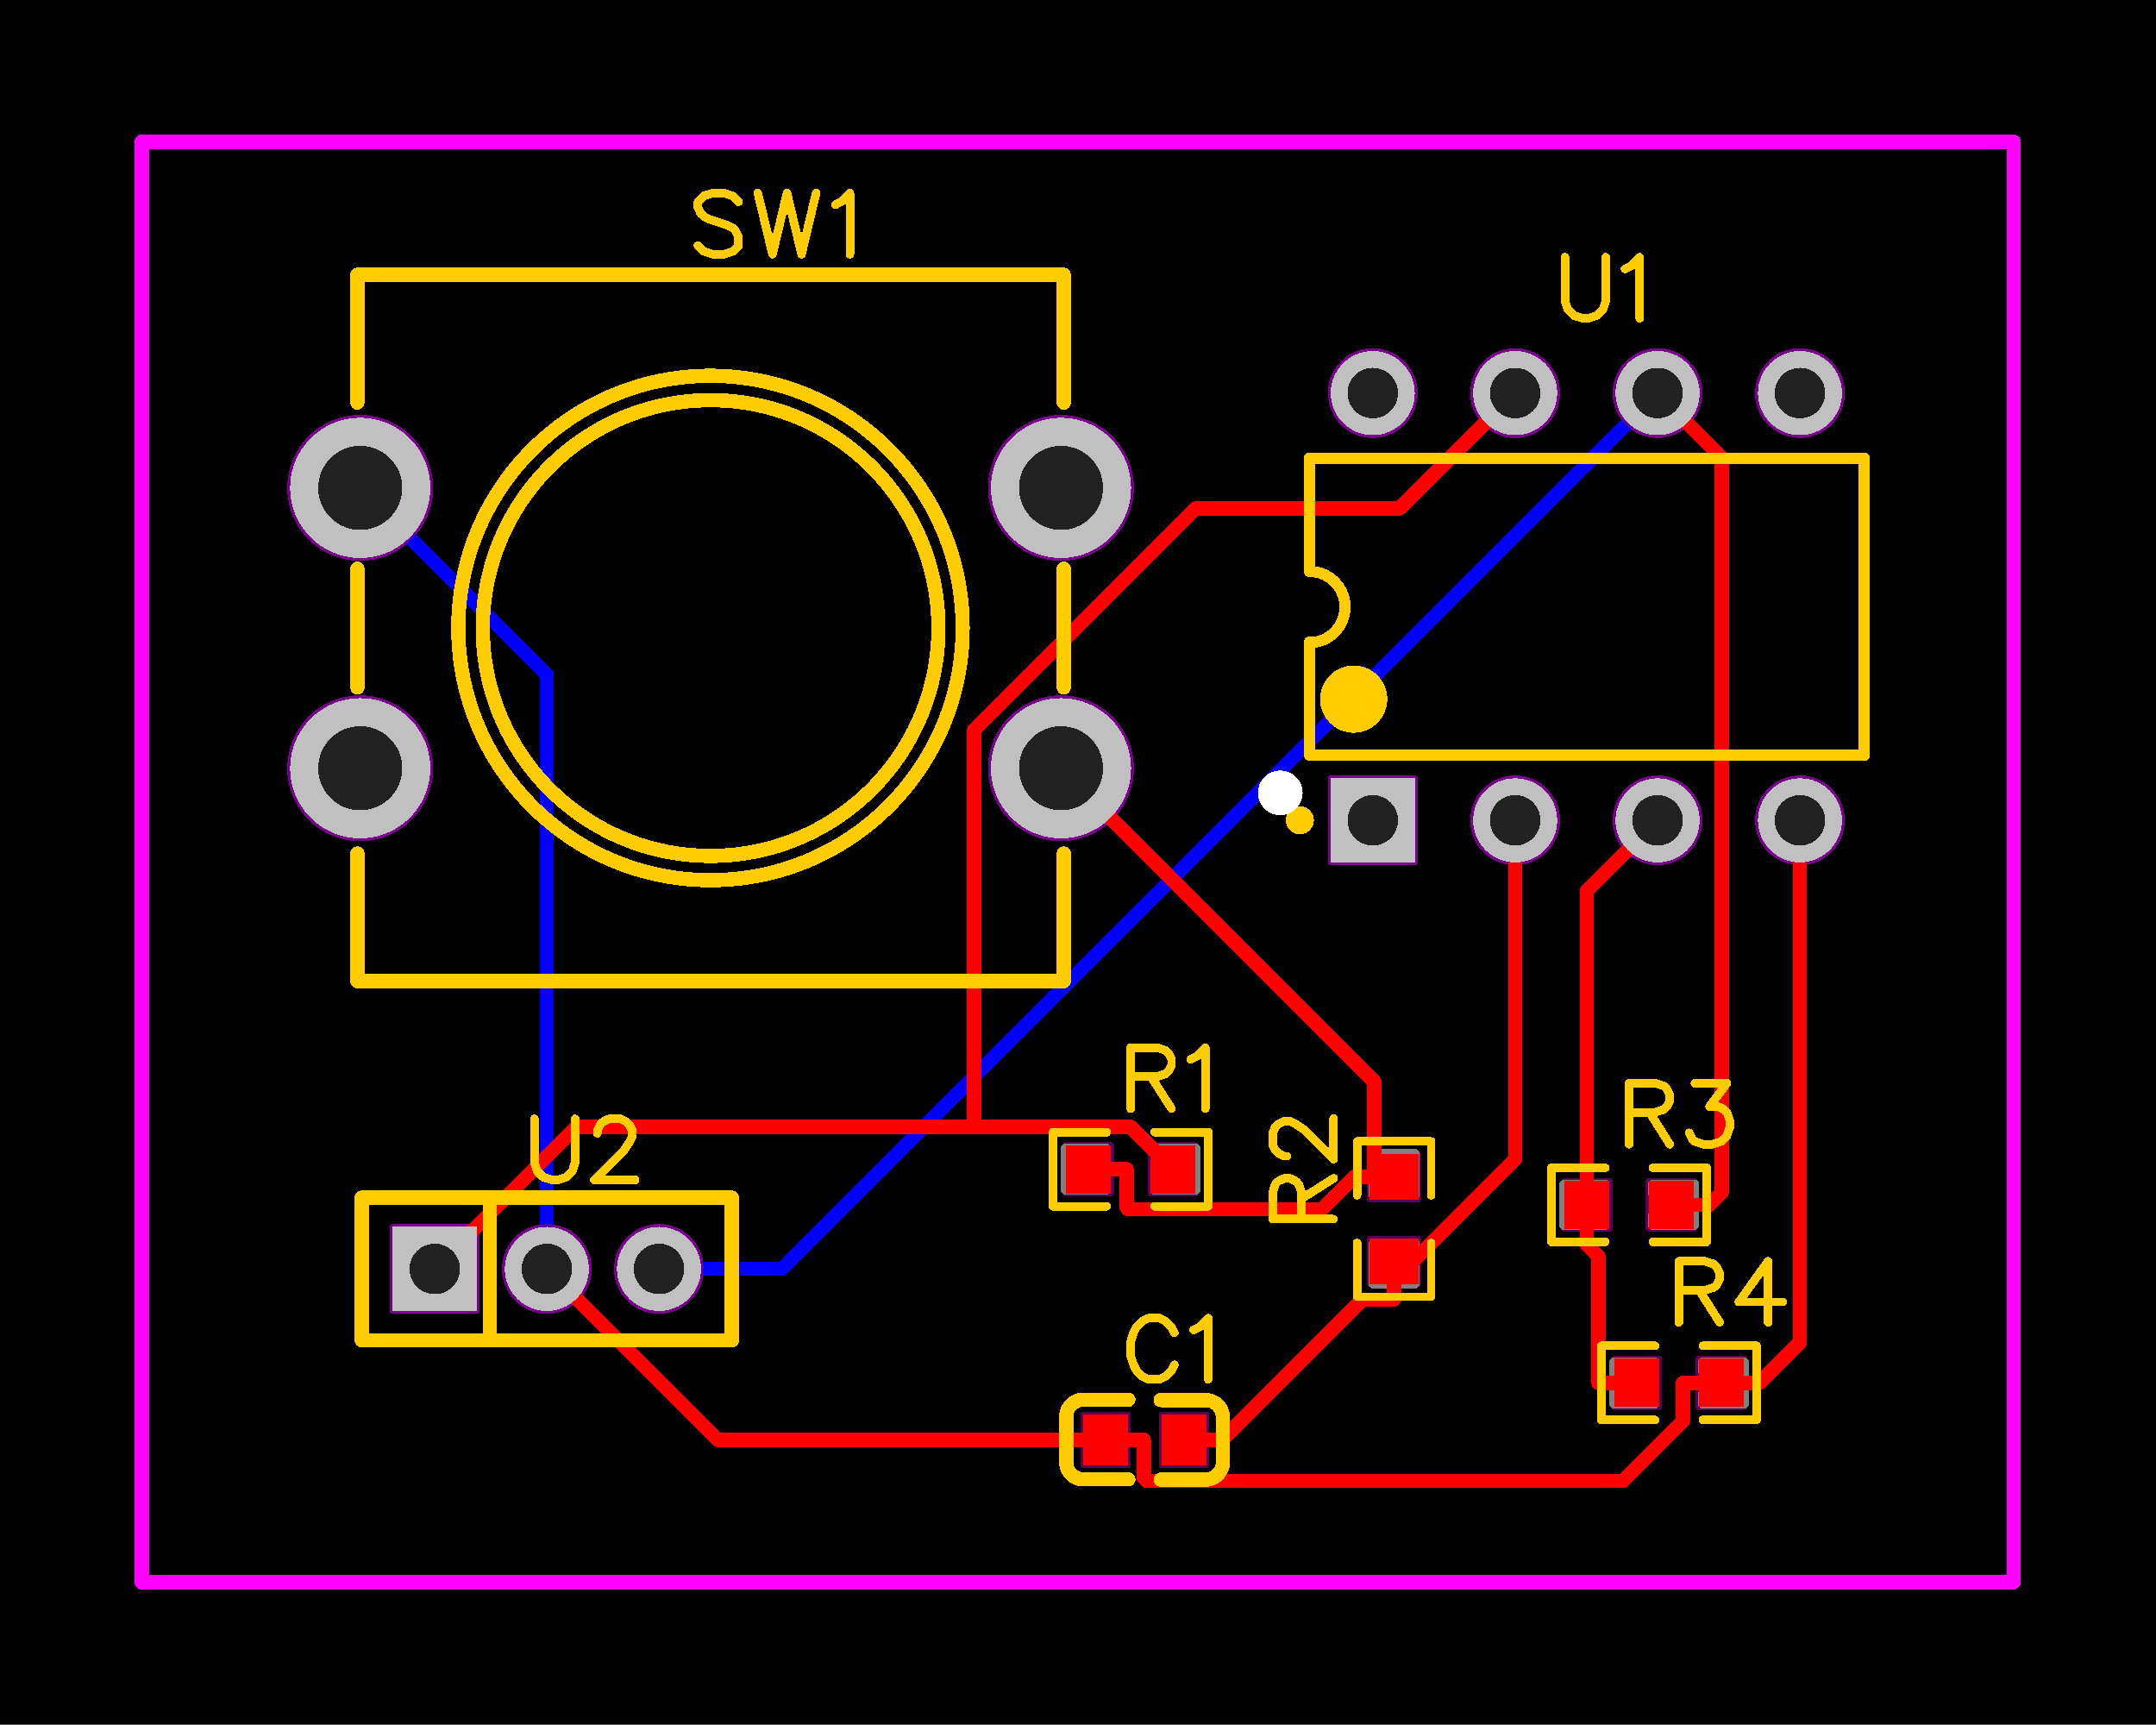 <svg xmlns="http://www.w3.org/2000/svg" xmlns:xlink="http://www.w3.org/1999/xlink" width="38.456mm" height="30.759mm" viewBox="4037.6 3036.4 151.4 121.1"><title></title><style type="text/css">
*[layerid="1"] {stroke:#FF0000;fill:#FF0000;}
*[layerid="2"] {stroke:#0000FF;fill:#0000FF;}
*[layerid="3"] {stroke:#FFCC00;fill:#FFCC00;}
*[layerid="4"] {stroke:#66CC33;fill:#66CC33;}
*[layerid="5"] {stroke:#808080;fill:#808080;}
*[layerid="6"] {stroke:#800000;fill:#800000;}
*[layerid="7"] {stroke:#800080;fill:#800080;stroke-opacity:0.7;fill-opacity:0.7;}
*[layerid="8"] {stroke:#AA00FF;fill:#AA00FF;stroke-opacity:0.7;fill-opacity:0.7;}
*[layerid="9"] {stroke:#6464FF;fill:#6464FF;}
*[layerid="10"] {stroke:#FF00FF;fill:#FF00FF;}
*[layerid="11"] {stroke:#C0C0C0;fill:#C0C0C0;}
*[layerid="12"] {stroke:#FFFFFF;fill:#FFFFFF;}
*[layerid="13"] {stroke:#33CC99;fill:#33CC99;}
*[layerid="14"] {stroke:#5555FF;fill:#5555FF;}
*[layerid="15"] {stroke:#F022F0;fill:#F022F0;}
*[layerid="19"] {stroke:#66CCFF;fill:#66CCFF;}
*[layerid="21"] {stroke:#999966;fill:#999966;}
*[layerid="22"] {stroke:#008000;fill:#008000;}
*[layerid="23"] {stroke:#00FF00;fill:#00FF00;}
*[layerid="24"] {stroke:#BC8E00;fill:#BC8E00;}
*[layerid="25"] {stroke:#70DBFA;fill:#70DBFA;}
*[layerid="26"] {stroke:#00CC66;fill:#00CC66;}
*[layerid="27"] {stroke:#9966FF;fill:#9966FF;}
*[layerid="28"] {stroke:#800080;fill:#800080;}
*[layerid="29"] {stroke:#008080;fill:#008080;}
*[layerid="30"] {stroke:#15935F;fill:#15935F;}
*[layerid="31"] {stroke:#000080;fill:#000080;}
*[layerid="32"] {stroke:#00B400;fill:#00B400;}
*[layerid="33"] {stroke:#2E4756;fill:#2E4756;}
*[layerid="34"] {stroke:#99842F;fill:#99842F;}
*[layerid="35"] {stroke:#FFFFAA;fill:#FFFFAA;}
*[layerid="36"] {stroke:#99842F;fill:#99842F;}
*[layerid="37"] {stroke:#2E4756;fill:#2E4756;}
*[layerid="38"] {stroke:#3535FF;fill:#3535FF;}
*[layerid="39"] {stroke:#8000BC;fill:#8000BC;}
*[layerid="40"] {stroke:#43AE5F;fill:#43AE5F;}
*[layerid="41"] {stroke:#C3ECCE;fill:#C3ECCE;}
*[layerid="42"] {stroke:#728978;fill:#728978;}
*[layerid="43"] {stroke:#39503F;fill:#39503F;}
*[layerid="44"] {stroke:#0C715D;fill:#0C715D;}
*[layerid="45"] {stroke:#5A8A80;fill:#5A8A80;}
*[layerid="46"] {stroke:#2B937E;fill:#2B937E;}
*[layerid="47"] {stroke:#23999D;fill:#23999D;}
*[layerid="48"] {stroke:#45B4E3;fill:#45B4E3;}
*[layerid="49"] {stroke:#215DA1;fill:#215DA1;}
*[layerid="50"] {stroke:#4564D7;fill:#4564D7;}
*[layerid="51"] {stroke:#6969E9;fill:#6969E9;}
*[layerid="52"] {stroke:#9069E9;fill:#9069E9;}
*[layerid="99"] {stroke:#00CCCC;fill:#00CCCC;stroke-opacity:0.6;fill-opacity:0.6;}
*[layerid="100"] {stroke:#CC9999;fill:#CC9999;}
*[layerid="101"] {stroke:#66FFCC;fill:#66FFCC;}
*[layerid="Hole"] {stroke:#222222;fill:#222222;}
*[layerid="DRCError"] {stroke:#FAD609;fill:#FAD609;}
*[fill="none"] {fill: none;}
*[stroke="none"] {stroke: none;}
path, polyline, polygon, line {stroke-linecap:round;}
g[c_partid="part_pad"][layerid="1"] ellipse:not([c_etype="pad_outer"]) {fill:#FF0000;}
g[c_partid="part_pad"][layerid="1"] polygon:not([c_etype="pad_outer"]) {fill:#FF0000;}
g[c_partid="part_pad"][layerid="1"] polyline:not([c_etype="pad_outer"]) {stroke:#FF0000;}
g[c_partid="part_pad"][layerid="2"] ellipse:not([c_etype="pad_outer"]) {fill:#0000FF;}
g[c_partid="part_pad"][layerid="2"] polygon:not([c_etype="pad_outer"]) {fill:#0000FF;}
g[c_partid="part_pad"][layerid="2"] polyline:not([c_etype="pad_outer"]) {stroke:#0000FF;}
g[c_partid="part_pad"][layerid="11"] ellipse:not([c_etype="pad_outer"]) {fill:#C0C0C0;}
g[c_partid="part_pad"][layerid="11"] polygon:not([c_etype="pad_outer"]) {fill:#C0C0C0;}
g[c_partid="part_pad"][layerid="11"] polyline:not([c_etype="pad_outer"]) {stroke:#C0C0C0;}
g[c_partid="part_pad"][layerid="11"] circle {fill:#222222;}
g[c_partid="part_pad"][layerid="11"] > polyline:nth-of-type(2) {stroke:#222222;}
g[c_partid="part_pad"][layerid="11"][c_shape="ELLIPSE"]  polyline:nth-last-of-type(1) {stroke:#222222;}
g[c_partid="part_pad"][layerid="11"][c_shape="RECT"]  polyline:nth-last-of-type(1) {stroke:#222222;}
g[c_partid="part_pad"][layerid="11"][c_shape="POLYGON"]  polyline:nth-last-of-type(1) {stroke:#222222;}
g[c_partid="part_via"] > * + circle, #gCurParts g[c_partid="part_via"] > * + circle {fill:#222222;}
g[c_partid="part_pad"] > polygon[c_etype="pad_outer"], #gCurParts g[c_partid="part_pad"] > polygon[c_etype="pad_outer"] {stroke-linejoin: round;stroke-miterlimit: 100;}
g[c_partid="part_hole"] > circle {fill: #222222;}path, polyline, polygon {stroke-linejoin:round;}
rect, circle, ellipse, polyline, line, polygon, path {shape-rendering:crispEdges;}
</style>
<rect x="4037.6" y="3036.4" width="151.4" height="121.1" fill="#000000" stroke="none"/><g c_partid="part_pad" c_etype="pinpart" c_origin="4112.106,3090.343" layerid="11" number="4" net="R1_1" plated ="Y"  id="gge147" locked="0" c_rotation="180" c_width="9.842" c_height="9.842" title="R1_1" c_shape="ELLIPSE" pasteexpansion="0" solderexpansion="0.2"><ellipse cx="4112.106" cy="3090.343" rx="5.121" ry="5.121" layerid="8" stroke-width="0" c_etype="pad_outer"/></g><g c_partid="part_pad" c_etype="pinpart" c_origin="4062.894,3090.343" layerid="11" number="3" net="SW1_3" plated ="Y"  id="gge162" locked="0" c_rotation="180" c_width="9.842" c_height="9.842" title="SW1_3" c_shape="ELLIPSE" pasteexpansion="0" solderexpansion="0.2"><ellipse cx="4062.894" cy="3090.343" rx="5.121" ry="5.121" layerid="8" stroke-width="0" c_etype="pad_outer"/></g><g c_partid="part_pad" c_etype="pinpart" c_origin="4112.106,3070.657" layerid="11" number="2" net="SW1_2" plated ="Y"  id="gge177" locked="0" c_rotation="180" c_width="9.842" c_height="9.842" title="SW1_2" c_shape="ELLIPSE" pasteexpansion="0" solderexpansion="0.2"><ellipse cx="4112.106" cy="3070.657" rx="5.121" ry="5.121" layerid="8" stroke-width="0" c_etype="pad_outer"/></g><g c_partid="part_pad" c_etype="pinpart" c_origin="4062.894,3070.657" layerid="11" number="1" net="U1_4" plated ="Y"  id="gge192" locked="0" c_rotation="180" c_width="9.842" c_height="9.842" title="U1_4" c_shape="ELLIPSE" pasteexpansion="0" solderexpansion="0.2"><ellipse cx="4062.894" cy="3070.657" rx="5.121" ry="5.121" layerid="8" stroke-width="0" c_etype="pad_outer"/></g><g c_partid="part_pad" c_etype="pinpart" c_origin="4134,3094" layerid="11" number="1" net="U1_1" plated ="Y"  id="gge300" locked="0" c_rotation="0" c_width="5.905" c_height="5.905" title="U1_1" c_shape="RECT" pasteexpansion="0" solderexpansion="0.2"><polygon points="4131.047 3091.047 4136.953 3091.047 4136.953 3096.953 4131.047 3096.953" layerid="8" stroke-width="0.4" c_etype="pad_outer"/></g><g c_partid="part_pad" c_etype="pinpart" c_origin="4144,3094" layerid="11" number="2" net="U1_2" plated ="Y"  id="gge315" locked="0" c_rotation="90" c_width="5.905" c_height="5.905" title="U1_2" c_shape="ELLIPSE" pasteexpansion="0" solderexpansion="0.2"><ellipse cx="4144" cy="3094" rx="3.153" ry="3.153" layerid="8" stroke-width="0" c_etype="pad_outer"/></g><g c_partid="part_pad" c_etype="pinpart" c_origin="4154,3094" layerid="11" number="3" net="U1_3" plated ="Y"  id="gge330" locked="0" c_rotation="90" c_width="5.905" c_height="5.905" title="U1_3" c_shape="ELLIPSE" pasteexpansion="0" solderexpansion="0.2"><ellipse cx="4154" cy="3094" rx="3.153" ry="3.153" layerid="8" stroke-width="0" c_etype="pad_outer"/></g><g c_partid="part_pad" c_etype="pinpart" c_origin="4164,3094" layerid="11" number="4" net="U1_4" plated ="Y"  id="gge345" locked="0" c_rotation="90" c_width="5.905" c_height="5.905" title="U1_4" c_shape="ELLIPSE" pasteexpansion="0" solderexpansion="0.2"><ellipse cx="4164" cy="3094" rx="3.153" ry="3.153" layerid="8" stroke-width="0" c_etype="pad_outer"/></g><g c_partid="part_pad" c_etype="pinpart" c_origin="4134,3064" layerid="11" number="8" net="U1_8" plated ="Y"  id="gge360" locked="0" c_rotation="90" c_width="5.905" c_height="5.905" title="U1_8" c_shape="ELLIPSE" pasteexpansion="0" solderexpansion="0.2"><ellipse cx="4134" cy="3064" rx="3.153" ry="3.153" layerid="8" stroke-width="0" c_etype="pad_outer"/></g><g c_partid="part_pad" c_etype="pinpart" c_origin="4144,3064" layerid="11" number="7" net="U1_7" plated ="Y"  id="gge375" locked="0" c_rotation="90" c_width="5.905" c_height="5.905" title="U1_7" c_shape="ELLIPSE" pasteexpansion="0" solderexpansion="0.2"><ellipse cx="4144" cy="3064" rx="3.153" ry="3.153" layerid="8" stroke-width="0" c_etype="pad_outer"/></g><g c_partid="part_pad" c_etype="pinpart" c_origin="4154,3064" layerid="11" number="6" net="U1_6" plated ="Y"  id="gge390" locked="0" c_rotation="90" c_width="5.905" c_height="5.905" title="U1_6" c_shape="ELLIPSE" pasteexpansion="0" solderexpansion="0.2"><ellipse cx="4154" cy="3064" rx="3.153" ry="3.153" layerid="8" stroke-width="0" c_etype="pad_outer"/></g><g c_partid="part_pad" c_etype="pinpart" c_origin="4164,3064" layerid="11" number="5" net="U1_5" plated ="Y"  id="gge405" locked="0" c_rotation="90" c_width="5.905" c_height="5.905" title="U1_5" c_shape="ELLIPSE" pasteexpansion="0" solderexpansion="0.2"><ellipse cx="4164" cy="3064" rx="3.153" ry="3.153" layerid="8" stroke-width="0" c_etype="pad_outer"/></g><g c_partid="part_pad" c_etype="pinpart" c_origin="4083.874,3125.5" layerid="11" number="3" net="U1_6" plated ="Y"  id="gge465" locked="0" c_rotation="0" c_width="5.905" c_height="5.905" title="U1_6" c_shape="ELLIPSE" pasteexpansion="0" solderexpansion="0.2"><ellipse cx="4083.874" cy="3125.5" rx="3.153" ry="3.153" layerid="8" stroke-width="0" c_etype="pad_outer"/></g><g c_partid="part_pad" c_etype="pinpart" c_origin="4076,3125.5" layerid="11" number="2" net="U1_4" plated ="Y"  id="gge480" locked="0" c_rotation="0" c_width="5.905" c_height="5.905" title="U1_4" c_shape="ELLIPSE" pasteexpansion="0" solderexpansion="0.2"><ellipse cx="4076" cy="3125.5" rx="3.153" ry="3.153" layerid="8" stroke-width="0" c_etype="pad_outer"/></g><g c_partid="part_pad" c_etype="pinpart" c_origin="4068.126,3125.5" layerid="11" number="1" net="U1_7" plated ="Y"  id="gge495" locked="0" c_rotation="0" c_width="5.905" c_height="5.905" title="U1_7" c_shape="RECT" pasteexpansion="0" solderexpansion="0.2"><polygon points="4065.173 3122.547 4071.079 3122.547 4071.079 3128.453 4065.173 3128.453" layerid="8" stroke-width="0.4" c_etype="pad_outer"/></g><polyline points="4076 3125.5 4076 3083.763 4062.894 3070.657" stroke-width="1"  stroke-linecap="round" fill="none" layerid="2" net="U1_4" id="gge1173" locked="0" /><polyline points="4083.874 3125.5 4092.5 3125.5 4154 3064" stroke-width="1"  stroke-linecap="round" fill="none" layerid="2" net="U1_6" id="gge1125" locked="0" /><g c_partid="part_pad" c_etype="pinpart" c_origin="4112.106,3090.343" layerid="11" number="4" net="R1_1" plated ="Y"  id="gge147" locked="0" c_rotation="180" c_width="9.842" c_height="9.842" title="R1_1" c_shape="ELLIPSE" pasteexpansion="0" solderexpansion="0.2"><ellipse cx="4112.106" cy="3090.343" rx="5.121" ry="5.121" layerid="7" stroke-width="0" c_etype="pad_outer"/></g><g c_partid="part_pad" c_etype="pinpart" c_origin="4062.894,3090.343" layerid="11" number="3" net="SW1_3" plated ="Y"  id="gge162" locked="0" c_rotation="180" c_width="9.842" c_height="9.842" title="SW1_3" c_shape="ELLIPSE" pasteexpansion="0" solderexpansion="0.2"><ellipse cx="4062.894" cy="3090.343" rx="5.121" ry="5.121" layerid="7" stroke-width="0" c_etype="pad_outer"/></g><g c_partid="part_pad" c_etype="pinpart" c_origin="4112.106,3070.657" layerid="11" number="2" net="SW1_2" plated ="Y"  id="gge177" locked="0" c_rotation="180" c_width="9.842" c_height="9.842" title="SW1_2" c_shape="ELLIPSE" pasteexpansion="0" solderexpansion="0.2"><ellipse cx="4112.106" cy="3070.657" rx="5.121" ry="5.121" layerid="7" stroke-width="0" c_etype="pad_outer"/></g><g c_partid="part_pad" c_etype="pinpart" c_origin="4062.894,3070.657" layerid="11" number="1" net="U1_4" plated ="Y"  id="gge192" locked="0" c_rotation="180" c_width="9.842" c_height="9.842" title="U1_4" c_shape="ELLIPSE" pasteexpansion="0" solderexpansion="0.2"><ellipse cx="4062.894" cy="3070.657" rx="5.121" ry="5.121" layerid="7" stroke-width="0" c_etype="pad_outer"/></g><g c_partid="part_pad" c_etype="pinpart" c_origin="4134,3094" layerid="11" number="1" net="U1_1" plated ="Y"  id="gge300" locked="0" c_rotation="0" c_width="5.905" c_height="5.905" title="U1_1" c_shape="RECT" pasteexpansion="0" solderexpansion="0.2"><polygon points="4131.047 3091.047 4136.953 3091.047 4136.953 3096.953 4131.047 3096.953" layerid="7" stroke-width="0.4" c_etype="pad_outer"/></g><g c_partid="part_pad" c_etype="pinpart" c_origin="4144,3094" layerid="11" number="2" net="U1_2" plated ="Y"  id="gge315" locked="0" c_rotation="90" c_width="5.905" c_height="5.905" title="U1_2" c_shape="ELLIPSE" pasteexpansion="0" solderexpansion="0.2"><ellipse cx="4144" cy="3094" rx="3.153" ry="3.153" layerid="7" stroke-width="0" c_etype="pad_outer"/></g><g c_partid="part_pad" c_etype="pinpart" c_origin="4154,3094" layerid="11" number="3" net="U1_3" plated ="Y"  id="gge330" locked="0" c_rotation="90" c_width="5.905" c_height="5.905" title="U1_3" c_shape="ELLIPSE" pasteexpansion="0" solderexpansion="0.2"><ellipse cx="4154" cy="3094" rx="3.153" ry="3.153" layerid="7" stroke-width="0" c_etype="pad_outer"/></g><g c_partid="part_pad" c_etype="pinpart" c_origin="4164,3094" layerid="11" number="4" net="U1_4" plated ="Y"  id="gge345" locked="0" c_rotation="90" c_width="5.905" c_height="5.905" title="U1_4" c_shape="ELLIPSE" pasteexpansion="0" solderexpansion="0.2"><ellipse cx="4164" cy="3094" rx="3.153" ry="3.153" layerid="7" stroke-width="0" c_etype="pad_outer"/></g><g c_partid="part_pad" c_etype="pinpart" c_origin="4134,3064" layerid="11" number="8" net="U1_8" plated ="Y"  id="gge360" locked="0" c_rotation="90" c_width="5.905" c_height="5.905" title="U1_8" c_shape="ELLIPSE" pasteexpansion="0" solderexpansion="0.2"><ellipse cx="4134" cy="3064" rx="3.153" ry="3.153" layerid="7" stroke-width="0" c_etype="pad_outer"/></g><g c_partid="part_pad" c_etype="pinpart" c_origin="4144,3064" layerid="11" number="7" net="U1_7" plated ="Y"  id="gge375" locked="0" c_rotation="90" c_width="5.905" c_height="5.905" title="U1_7" c_shape="ELLIPSE" pasteexpansion="0" solderexpansion="0.2"><ellipse cx="4144" cy="3064" rx="3.153" ry="3.153" layerid="7" stroke-width="0" c_etype="pad_outer"/></g><g c_partid="part_pad" c_etype="pinpart" c_origin="4154,3064" layerid="11" number="6" net="U1_6" plated ="Y"  id="gge390" locked="0" c_rotation="90" c_width="5.905" c_height="5.905" title="U1_6" c_shape="ELLIPSE" pasteexpansion="0" solderexpansion="0.2"><ellipse cx="4154" cy="3064" rx="3.153" ry="3.153" layerid="7" stroke-width="0" c_etype="pad_outer"/></g><g c_partid="part_pad" c_etype="pinpart" c_origin="4164,3064" layerid="11" number="5" net="U1_5" plated ="Y"  id="gge405" locked="0" c_rotation="90" c_width="5.905" c_height="5.905" title="U1_5" c_shape="ELLIPSE" pasteexpansion="0" solderexpansion="0.2"><ellipse cx="4164" cy="3064" rx="3.153" ry="3.153" layerid="7" stroke-width="0" c_etype="pad_outer"/></g><g c_partid="part_pad" c_etype="pinpart" c_origin="4083.874,3125.5" layerid="11" number="3" net="U1_6" plated ="Y"  id="gge465" locked="0" c_rotation="0" c_width="5.905" c_height="5.905" title="U1_6" c_shape="ELLIPSE" pasteexpansion="0" solderexpansion="0.2"><ellipse cx="4083.874" cy="3125.5" rx="3.153" ry="3.153" layerid="7" stroke-width="0" c_etype="pad_outer"/></g><g c_partid="part_pad" c_etype="pinpart" c_origin="4076,3125.5" layerid="11" number="2" net="U1_4" plated ="Y"  id="gge480" locked="0" c_rotation="0" c_width="5.905" c_height="5.905" title="U1_4" c_shape="ELLIPSE" pasteexpansion="0" solderexpansion="0.2"><ellipse cx="4076" cy="3125.5" rx="3.153" ry="3.153" layerid="7" stroke-width="0" c_etype="pad_outer"/></g><g c_partid="part_pad" c_etype="pinpart" c_origin="4068.126,3125.5" layerid="11" number="1" net="U1_7" plated ="Y"  id="gge495" locked="0" c_rotation="0" c_width="5.905" c_height="5.905" title="U1_7" c_shape="RECT" pasteexpansion="0" solderexpansion="0.2"><polygon points="4065.173 3122.547 4071.079 3122.547 4071.079 3128.453 4065.173 3128.453" layerid="7" stroke-width="0.4" c_etype="pad_outer"/></g><g c_partid="part_pad" c_etype="pinpart" c_origin="4120.756,3137.5" layerid="1" number="2" net="U1_2" plated ="Y"  id="gge633" locked="0" c_rotation="0" c_width="3.15" c_height="3.543" title="U1_2" c_shape="RECT" pasteexpansion="0" solderexpansion="0.2"><polygon points="4119.181 3135.728 4122.331 3135.728 4122.331 3139.272 4119.181 3139.272" layerid="7" stroke-width="0.4" c_etype="pad_outer"/></g><g c_partid="part_pad" c_etype="pinpart" c_origin="4115.244,3137.5" layerid="1" number="1" net="U1_4" plated ="Y"  id="gge648" locked="0" c_rotation="0" c_width="3.15" c_height="3.543" title="U1_4" c_shape="RECT" pasteexpansion="0" solderexpansion="0.2"><polygon points="4113.669 3135.728 4116.819 3135.728 4116.819 3139.272 4113.669 3139.272" layerid="7" stroke-width="0.4" c_etype="pad_outer"/></g><g c_partid="part_pad" c_etype="pinpart" c_origin="4135.5,3119.034" layerid="1" number="2" net="R1_1" plated ="Y"  id="gge711" locked="0" c_rotation="90" c_width="3.175" c_height="3.402" title="R1_1" c_shape="RECT" pasteexpansion="-393.701" solderexpansion="0.2"><polygon points="4137.201 3120.622 4133.799 3120.622 4133.799 3117.447 4137.201 3117.447" layerid="7" stroke-width="0.4" c_etype="pad_outer"/></g><g c_partid="part_pad" c_etype="pinpart" c_origin="4135.5,3124.966" layerid="1" number="1" net="U1_2" plated ="Y"  id="gge723" locked="0" c_rotation="90" c_width="3.175" c_height="3.402" title="U1_2" c_shape="RECT" pasteexpansion="-393.701" solderexpansion="0.2"><polygon points="4137.201 3123.378 4133.799 3123.378 4133.799 3126.553 4137.201 3126.553" layerid="7" stroke-width="0.4" c_etype="pad_outer"/></g><g c_partid="part_pad" c_etype="pinpart" c_origin="4154.966,3121" layerid="1" number="2" net="U1_6" plated ="Y"  id="gge783" locked="0" c_rotation="0" c_width="3.175" c_height="3.402" title="U1_6" c_shape="RECT" pasteexpansion="-393.701" solderexpansion="0.2"><polygon points="4153.378 3122.701 4153.378 3119.299 4156.553 3119.299 4156.553 3122.701" layerid="7" stroke-width="0.4" c_etype="pad_outer"/></g><g c_partid="part_pad" c_etype="pinpart" c_origin="4149.034,3121" layerid="1" number="1" net="U1_3" plated ="Y"  id="gge795" locked="0" c_rotation="0" c_width="3.175" c_height="3.402" title="U1_3" c_shape="RECT" pasteexpansion="-393.701" solderexpansion="0.2"><polygon points="4150.622 3122.701 4150.622 3119.299 4147.447 3119.299 4147.447 3122.701" layerid="7" stroke-width="0.4" c_etype="pad_outer"/></g><g c_partid="part_pad" c_etype="pinpart" c_origin="4158.466,3133.5" layerid="1" number="2" net="U1_4" plated ="Y"  id="gge855" locked="0" c_rotation="0" c_width="3.175" c_height="3.402" title="U1_4" c_shape="RECT" pasteexpansion="-393.701" solderexpansion="0.2"><polygon points="4156.878 3135.201 4156.878 3131.799 4160.053 3131.799 4160.053 3135.201" layerid="7" stroke-width="0.4" c_etype="pad_outer"/></g><g c_partid="part_pad" c_etype="pinpart" c_origin="4152.534,3133.5" layerid="1" number="1" net="U1_3" plated ="Y"  id="gge867" locked="0" c_rotation="0" c_width="3.175" c_height="3.402" title="U1_3" c_shape="RECT" pasteexpansion="-393.701" solderexpansion="0.2"><polygon points="4154.122 3135.201 4154.122 3131.799 4150.947 3131.799 4150.947 3135.201" layerid="7" stroke-width="0.4" c_etype="pad_outer"/></g><g c_partid="part_pad" c_etype="pinpart" c_origin="4119.966,3118.5" layerid="1" number="2" net="U1_7" plated ="Y"  id="gge909" locked="0" c_rotation="0" c_width="3.175" c_height="3.402" title="U1_7" c_shape="RECT" pasteexpansion="-393.701" solderexpansion="0.2"><polygon points="4118.378 3120.201 4118.378 3116.799 4121.553 3116.799 4121.553 3120.201" layerid="7" stroke-width="0.4" c_etype="pad_outer"/></g><g c_partid="part_pad" c_etype="pinpart" c_origin="4114.034,3118.5" layerid="1" number="1" net="R1_1" plated ="Y"  id="gge921" locked="0" c_rotation="0" c_width="3.175" c_height="3.402" title="R1_1" c_shape="RECT" pasteexpansion="-393.701" solderexpansion="0.2"><polygon points="4115.622 3120.201 4115.622 3116.799 4112.447 3116.799 4112.447 3120.201" layerid="7" stroke-width="0.4" c_etype="pad_outer"/></g><g c_partid="part_pad" c_etype="pinpart" c_origin="4120.756,3137.5" layerid="1" number="2" net="U1_2" plated ="Y"  id="gge633" locked="0" c_rotation="0" c_width="3.15" c_height="3.543" title="U1_2" c_shape="RECT" pasteexpansion="0" solderexpansion="0.2"><polygon points="4119.181 3135.728 4122.331 3135.728 4122.331 3139.272 4119.181 3139.272" layerid="5" stroke-width="0" c_etype="pad_outer"/></g><g c_partid="part_pad" c_etype="pinpart" c_origin="4115.244,3137.5" layerid="1" number="1" net="U1_4" plated ="Y"  id="gge648" locked="0" c_rotation="0" c_width="3.15" c_height="3.543" title="U1_4" c_shape="RECT" pasteexpansion="0" solderexpansion="0.2"><polygon points="4113.669 3135.728 4116.819 3135.728 4116.819 3139.272 4113.669 3139.272" layerid="5" stroke-width="0" c_etype="pad_outer"/></g><g c_partid="part_pad" c_etype="pinpart" c_origin="4135.5,3119.034" layerid="1" number="2" net="R1_1" plated ="Y"  id="gge711" locked="0" c_rotation="90" c_width="3.175" c_height="3.402" title="R1_1" c_shape="RECT" pasteexpansion="-393.701" solderexpansion="0.2"></g><g c_partid="part_pad" c_etype="pinpart" c_origin="4135.5,3124.966" layerid="1" number="1" net="U1_2" plated ="Y"  id="gge723" locked="0" c_rotation="90" c_width="3.175" c_height="3.402" title="U1_2" c_shape="RECT" pasteexpansion="-393.701" solderexpansion="0.2"></g><g c_partid="part_pad" c_etype="pinpart" c_origin="4154.966,3121" layerid="1" number="2" net="U1_6" plated ="Y"  id="gge783" locked="0" c_rotation="0" c_width="3.175" c_height="3.402" title="U1_6" c_shape="RECT" pasteexpansion="-393.701" solderexpansion="0.2"></g><g c_partid="part_pad" c_etype="pinpart" c_origin="4149.034,3121" layerid="1" number="1" net="U1_3" plated ="Y"  id="gge795" locked="0" c_rotation="0" c_width="3.175" c_height="3.402" title="U1_3" c_shape="RECT" pasteexpansion="-393.701" solderexpansion="0.2"></g><g c_partid="part_pad" c_etype="pinpart" c_origin="4158.466,3133.5" layerid="1" number="2" net="U1_4" plated ="Y"  id="gge855" locked="0" c_rotation="0" c_width="3.175" c_height="3.402" title="U1_4" c_shape="RECT" pasteexpansion="-393.701" solderexpansion="0.2"></g><g c_partid="part_pad" c_etype="pinpart" c_origin="4152.534,3133.5" layerid="1" number="1" net="U1_3" plated ="Y"  id="gge867" locked="0" c_rotation="0" c_width="3.175" c_height="3.402" title="U1_3" c_shape="RECT" pasteexpansion="-393.701" solderexpansion="0.2"></g><g c_partid="part_pad" c_etype="pinpart" c_origin="4119.966,3118.5" layerid="1" number="2" net="U1_7" plated ="Y"  id="gge909" locked="0" c_rotation="0" c_width="3.175" c_height="3.402" title="U1_7" c_shape="RECT" pasteexpansion="-393.701" solderexpansion="0.2"></g><g c_partid="part_pad" c_etype="pinpart" c_origin="4114.034,3118.5" layerid="1" number="1" net="R1_1" plated ="Y"  id="gge921" locked="0" c_rotation="0" c_width="3.175" c_height="3.402" title="R1_1" c_shape="RECT" pasteexpansion="-393.701" solderexpansion="0.2"></g><path d="M 4133.728 3117.295 L 4133.728 3120.445 L 4133.925 3120.642 L 4134.823 3120.642 L 4134.823 3119.185 L 4136.122 3119.185 L 4136.122 3120.642 L 4137.075 3120.642 L 4137.272 3120.445 L 4137.272 3117.295 L 4137.075 3117.098 L 4133.925 3117.098 Z " stroke-width="0"   net="" type="solid" layerid="5" id="gge690" locked="0" c_teardrop="" c_targetpad="" c_targetwire="" /><path d="M 4133.925 3123.398 L 4134.823 3123.398 L 4134.823 3124.894 L 4136.122 3124.894 L 4136.122 3123.398 L 4137.075 3123.398 L 4137.272 3123.594 L 4137.272 3126.705 L 4137.075 3126.901 L 4133.925 3126.901 L 4133.728 3126.705 L 4133.728 3123.594 Z " stroke-width="0"   net="" type="solid" layerid="5" id="gge693" locked="0" c_teardrop="" c_targetpad="" c_targetwire="" /><path d="M 4156.705 3119.228 L 4153.555 3119.228 L 4153.358 3119.425 L 4153.358 3120.323 L 4154.815 3120.323 L 4154.815 3121.622 L 4153.358 3121.622 L 4153.358 3122.575 L 4153.555 3122.772 L 4156.705 3122.772 L 4156.902 3122.575 L 4156.902 3119.425 Z " stroke-width="0"   net="" type="solid" layerid="5" id="gge762" locked="0" c_teardrop="" c_targetpad="" c_targetwire="" /><path d="M 4150.602 3119.425 L 4150.602 3120.323 L 4149.106 3120.323 L 4149.106 3121.622 L 4150.602 3121.622 L 4150.602 3122.575 L 4150.406 3122.772 L 4147.295 3122.772 L 4147.099 3122.575 L 4147.099 3119.425 L 4147.295 3119.228 L 4150.406 3119.228 Z " stroke-width="0"   net="" type="solid" layerid="5" id="gge765" locked="0" c_teardrop="" c_targetpad="" c_targetwire="" /><path d="M 4160.205 3131.728 L 4157.055 3131.728 L 4156.858 3131.925 L 4156.858 3132.823 L 4158.315 3132.823 L 4158.315 3134.122 L 4156.858 3134.122 L 4156.858 3135.075 L 4157.055 3135.272 L 4160.205 3135.272 L 4160.402 3135.075 L 4160.402 3131.925 Z " stroke-width="0"   net="" type="solid" layerid="5" id="gge834" locked="0" c_teardrop="" c_targetpad="" c_targetwire="" /><path d="M 4154.102 3131.925 L 4154.102 3132.823 L 4152.606 3132.823 L 4152.606 3134.122 L 4154.102 3134.122 L 4154.102 3135.075 L 4153.906 3135.272 L 4150.795 3135.272 L 4150.599 3135.075 L 4150.599 3131.925 L 4150.795 3131.728 L 4153.906 3131.728 Z " stroke-width="0"   net="" type="solid" layerid="5" id="gge837" locked="0" c_teardrop="" c_targetpad="" c_targetwire="" /><path d="M 4121.705 3116.728 L 4118.555 3116.728 L 4118.358 3116.925 L 4118.358 3117.823 L 4119.815 3117.823 L 4119.815 3119.122 L 4118.358 3119.122 L 4118.358 3120.075 L 4118.555 3120.272 L 4121.705 3120.272 L 4121.902 3120.075 L 4121.902 3116.925 Z " stroke-width="0"   net="" type="solid" layerid="5" id="gge888" locked="0" c_teardrop="" c_targetpad="" c_targetwire="" /><path d="M 4115.602 3116.925 L 4115.602 3117.823 L 4114.106 3117.823 L 4114.106 3119.122 L 4115.602 3119.122 L 4115.602 3120.075 L 4115.406 3120.272 L 4112.295 3120.272 L 4112.099 3120.075 L 4112.099 3116.925 L 4112.295 3116.728 L 4115.406 3116.728 Z " stroke-width="0"   net="" type="solid" layerid="5" id="gge891" locked="0" c_teardrop="" c_targetpad="" c_targetwire="" /><polyline points="4116.721 3118.5 4116.721 3121.187 4116.841 3121.307 4130.427 3121.307 4132.7 3119.034" stroke-width="1"  stroke-linecap="round" fill="none" layerid="1" net="R1_1" id="gge1206" locked="0" /><polyline points="4114.034 3118.5 4116.721 3118.5" stroke-width="1"  stroke-linecap="round" fill="none" layerid="1" net="R1_1" id="gge1203" locked="0" /><polyline points="4135.5 3119.034 4134.1 3119.034" stroke-width="1"  stroke-linecap="round" fill="none" layerid="1" net="R1_1" id="gge1200" locked="0" /><polyline points="4134.1 3119.034 4132.7 3119.034" stroke-width="1"  stroke-linecap="round" fill="none" layerid="1" net="R1_1" id="gge1197" locked="0" /><polyline points="4134.1 3119.034 4134.1 3112.336 4112.106 3090.342" stroke-width="1"  stroke-linecap="round" fill="none" layerid="1" net="R1_1" id="gge1194" locked="0" /><polyline points="4158.466 3133.5 4155.779 3133.5" stroke-width="1"  stroke-linecap="round" fill="none" layerid="1" net="U1_4" id="gge1191" locked="0" /><polyline points="4164 3094 4164 3130.652 4161.152 3133.5" stroke-width="1"  stroke-linecap="round" fill="none" layerid="1" net="U1_4" id="gge1188" locked="0" /><polyline points="4158.466 3133.5 4161.152 3133.5" stroke-width="1"  stroke-linecap="round" fill="none" layerid="1" net="U1_4" id="gge1185" locked="0" /><polyline points="4076 3125.5 4088 3137.5 4115.244 3137.5" stroke-width="1"  stroke-linecap="round" fill="none" layerid="1" net="U1_4" id="gge1182" locked="0" /><polyline points="4117.918 3137.5 4117.918 3140.174 4118.122 3140.378 4151.588 3140.378 4155.779 3136.187 4155.779 3133.5" stroke-width="1"  stroke-linecap="round" fill="none" layerid="1" net="U1_4" id="gge1179" locked="0" /><polyline points="4115.244 3137.5 4117.918 3137.5" stroke-width="1"  stroke-linecap="round" fill="none" layerid="1" net="U1_4" id="gge1176" locked="0" /><polyline points="4135.5 3127.652 4133.278 3127.652 4123.43 3137.5" stroke-width="1"  stroke-linecap="round" fill="none" layerid="1" net="U1_2" id="gge1170" locked="0" /><polyline points="4120.756 3137.5 4123.43 3137.5" stroke-width="1"  stroke-linecap="round" fill="none" layerid="1" net="U1_2" id="gge1167" locked="0" /><polyline points="4135.5 3124.966 4135.5 3126.309" stroke-width="1"  stroke-linecap="round" fill="none" layerid="1" net="U1_2" id="gge1164" locked="0" /><polyline points="4135.5 3126.309 4135.5 3127.652" stroke-width="1"  stroke-linecap="round" fill="none" layerid="1" net="U1_2" id="gge1161" locked="0" /><polyline points="4135.5 3126.309 4144 3117.809 4144 3094" stroke-width="1"  stroke-linecap="round" fill="none" layerid="1" net="U1_2" id="gge1158" locked="0" /><polyline points="4149.848 3133.5 4149.848 3124.614 4149.034 3123.8" stroke-width="1"  stroke-linecap="round" fill="none" layerid="1" net="U1_3" id="gge1155" locked="0" /><polyline points="4152.534 3133.5 4149.848 3133.5" stroke-width="1"  stroke-linecap="round" fill="none" layerid="1" net="U1_3" id="gge1152" locked="0" /><polyline points="4149.034 3122.4 4149.034 3123.8" stroke-width="1"  stroke-linecap="round" fill="none" layerid="1" net="U1_3" id="gge1149" locked="0" /><polyline points="4149.034 3122.4 4149.034 3121" stroke-width="1"  stroke-linecap="round" fill="none" layerid="1" net="U1_3" id="gge1146" locked="0" /><polyline points="4149.034 3121 4149.034 3098.966 4154 3094" stroke-width="1"  stroke-linecap="round" fill="none" layerid="1" net="U1_3" id="gge1143" locked="0" /><polyline points="4106.009 3115.526 4106.009 3087.672 4121.583 3072.098 4135.902 3072.098 4144 3064" stroke-width="1"  stroke-linecap="round" fill="none" layerid="1" net="U1_7" id="gge1140" locked="0" /><polyline points="4119.966 3118.5 4116.992 3115.526 4106.009 3115.526" stroke-width="1"  stroke-linecap="round" fill="none" layerid="1" net="U1_7" id="gge1137" locked="0" /><polyline points="4106.009 3115.526 4078.1 3115.526 4068.126 3125.5" stroke-width="1"  stroke-linecap="round" fill="none" layerid="1" net="U1_7" id="gge1134" locked="0" /><polyline points="4157.652 3121 4158.496 3120.156 4158.496 3068.496 4154 3064" stroke-width="1"  stroke-linecap="round" fill="none" layerid="1" net="U1_6" id="gge1131" locked="0" /><polyline points="4154.966 3121 4157.652 3121" stroke-width="1"  stroke-linecap="round" fill="none" layerid="1" net="U1_6" id="gge1128" locked="0" /><g c_partid="part_pad" c_etype="pinpart" c_origin="4120.756,3137.5" layerid="1" number="2" net="U1_2" plated ="Y"  id="gge633" locked="0" c_rotation="0" c_width="3.15" c_height="3.543" title="U1_2" c_shape="RECT" pasteexpansion="0" solderexpansion="0.2"><polygon  c_etype="pad_shell" points="4119.181 3135.728 4122.331 3135.728 4122.331 3139.272 4119.181 3139.272" layerid="1" stroke-width="0" /><circle c_etype="pad_hole" cx="4120.756" cy="3137.5" r="0" layerid="1" stroke-width="0"/></g><g c_partid="part_pad" c_etype="pinpart" c_origin="4115.244,3137.5" layerid="1" number="1" net="U1_4" plated ="Y"  id="gge648" locked="0" c_rotation="0" c_width="3.15" c_height="3.543" title="U1_4" c_shape="RECT" pasteexpansion="0" solderexpansion="0.2"><polygon  c_etype="pad_shell" points="4113.669 3135.728 4116.819 3135.728 4116.819 3139.272 4113.669 3139.272" layerid="1" stroke-width="0" /><circle c_etype="pad_hole" cx="4115.244" cy="3137.5" r="0" layerid="1" stroke-width="0"/></g><g c_partid="part_pad" c_etype="pinpart" c_origin="4135.5,3119.034" layerid="1" number="2" net="R1_1" plated ="Y"  id="gge711" locked="0" c_rotation="90" c_width="3.175" c_height="3.402" title="R1_1" c_shape="RECT" pasteexpansion="-393.701" solderexpansion="0.2"><polygon  c_etype="pad_shell" points="4137.201 3120.622 4133.799 3120.622 4133.799 3117.447 4137.201 3117.447" layerid="1" stroke-width="0" /><circle c_etype="pad_hole" cx="4135.5" cy="3119.035" r="0" layerid="1" stroke-width="0"/></g><g c_partid="part_pad" c_etype="pinpart" c_origin="4135.5,3124.966" layerid="1" number="1" net="U1_2" plated ="Y"  id="gge723" locked="0" c_rotation="90" c_width="3.175" c_height="3.402" title="U1_2" c_shape="RECT" pasteexpansion="-393.701" solderexpansion="0.2"><polygon  c_etype="pad_shell" points="4137.201 3123.378 4133.799 3123.378 4133.799 3126.553 4137.201 3126.553" layerid="1" stroke-width="0" /><circle c_etype="pad_hole" cx="4135.5" cy="3124.965" r="0" layerid="1" stroke-width="0"/></g><g c_partid="part_pad" c_etype="pinpart" c_origin="4154.966,3121" layerid="1" number="2" net="U1_6" plated ="Y"  id="gge783" locked="0" c_rotation="0" c_width="3.175" c_height="3.402" title="U1_6" c_shape="RECT" pasteexpansion="-393.701" solderexpansion="0.2"><polygon  c_etype="pad_shell" points="4153.378 3122.701 4153.378 3119.299 4156.553 3119.299 4156.553 3122.701" layerid="1" stroke-width="0" /><circle c_etype="pad_hole" cx="4154.966" cy="3121" r="0" layerid="1" stroke-width="0"/></g><g c_partid="part_pad" c_etype="pinpart" c_origin="4149.034,3121" layerid="1" number="1" net="U1_3" plated ="Y"  id="gge795" locked="0" c_rotation="0" c_width="3.175" c_height="3.402" title="U1_3" c_shape="RECT" pasteexpansion="-393.701" solderexpansion="0.2"><polygon  c_etype="pad_shell" points="4150.622 3122.701 4150.622 3119.299 4147.447 3119.299 4147.447 3122.701" layerid="1" stroke-width="0" /><circle c_etype="pad_hole" cx="4149.034" cy="3121" r="0" layerid="1" stroke-width="0"/></g><g c_partid="part_pad" c_etype="pinpart" c_origin="4158.466,3133.5" layerid="1" number="2" net="U1_4" plated ="Y"  id="gge855" locked="0" c_rotation="0" c_width="3.175" c_height="3.402" title="U1_4" c_shape="RECT" pasteexpansion="-393.701" solderexpansion="0.2"><polygon  c_etype="pad_shell" points="4156.878 3135.201 4156.878 3131.799 4160.053 3131.799 4160.053 3135.201" layerid="1" stroke-width="0" /><circle c_etype="pad_hole" cx="4158.466" cy="3133.5" r="0" layerid="1" stroke-width="0"/></g><g c_partid="part_pad" c_etype="pinpart" c_origin="4152.534,3133.5" layerid="1" number="1" net="U1_3" plated ="Y"  id="gge867" locked="0" c_rotation="0" c_width="3.175" c_height="3.402" title="U1_3" c_shape="RECT" pasteexpansion="-393.701" solderexpansion="0.2"><polygon  c_etype="pad_shell" points="4154.122 3135.201 4154.122 3131.799 4150.947 3131.799 4150.947 3135.201" layerid="1" stroke-width="0" /><circle c_etype="pad_hole" cx="4152.534" cy="3133.5" r="0" layerid="1" stroke-width="0"/></g><g c_partid="part_pad" c_etype="pinpart" c_origin="4119.966,3118.5" layerid="1" number="2" net="U1_7" plated ="Y"  id="gge909" locked="0" c_rotation="0" c_width="3.175" c_height="3.402" title="U1_7" c_shape="RECT" pasteexpansion="-393.701" solderexpansion="0.2"><polygon  c_etype="pad_shell" points="4118.378 3120.201 4118.378 3116.799 4121.553 3116.799 4121.553 3120.201" layerid="1" stroke-width="0" /><circle c_etype="pad_hole" cx="4119.966" cy="3118.5" r="0" layerid="1" stroke-width="0"/></g><g c_partid="part_pad" c_etype="pinpart" c_origin="4114.034,3118.5" layerid="1" number="1" net="R1_1" plated ="Y"  id="gge921" locked="0" c_rotation="0" c_width="3.175" c_height="3.402" title="R1_1" c_shape="RECT" pasteexpansion="-393.701" solderexpansion="0.2"><polygon  c_etype="pad_shell" points="4115.622 3120.201 4115.622 3116.799 4112.447 3116.799 4112.447 3120.201" layerid="1" stroke-width="0" /><circle c_etype="pad_hole" cx="4114.034" cy="3118.5" r="0" layerid="1" stroke-width="0"/></g><g c_partid="part_pad" c_etype="pinpart" c_origin="4112.106,3090.343" layerid="11" number="4" net="R1_1" plated ="Y"  id="gge147" locked="0" c_rotation="180" c_width="9.842" c_height="9.842" title="R1_1" c_shape="ELLIPSE" pasteexpansion="0" solderexpansion="0.2"><ellipse c_etype="pad_shell" cx="4112.106" cy="3090.343" rx="4.921" ry="4.921" layerid="11" stroke-width="0"/><circle c_etype="pad_hole" cx="4112.106" cy="3090.342" r="2.953" layerid="11" stroke-width="0"/></g><g c_partid="part_pad" c_etype="pinpart" c_origin="4062.894,3090.343" layerid="11" number="3" net="SW1_3" plated ="Y"  id="gge162" locked="0" c_rotation="180" c_width="9.842" c_height="9.842" title="SW1_3" c_shape="ELLIPSE" pasteexpansion="0" solderexpansion="0.2"><ellipse c_etype="pad_shell" cx="4062.894" cy="3090.343" rx="4.921" ry="4.921" layerid="11" stroke-width="0"/><circle c_etype="pad_hole" cx="4062.894" cy="3090.342" r="2.953" layerid="11" stroke-width="0"/></g><g c_partid="part_pad" c_etype="pinpart" c_origin="4112.106,3070.657" layerid="11" number="2" net="SW1_2" plated ="Y"  id="gge177" locked="0" c_rotation="180" c_width="9.842" c_height="9.842" title="SW1_2" c_shape="ELLIPSE" pasteexpansion="0" solderexpansion="0.2"><ellipse c_etype="pad_shell" cx="4112.106" cy="3070.657" rx="4.921" ry="4.921" layerid="11" stroke-width="0"/><circle c_etype="pad_hole" cx="4112.106" cy="3070.657" r="2.953" layerid="11" stroke-width="0"/></g><g c_partid="part_pad" c_etype="pinpart" c_origin="4062.894,3070.657" layerid="11" number="1" net="U1_4" plated ="Y"  id="gge192" locked="0" c_rotation="180" c_width="9.842" c_height="9.842" title="U1_4" c_shape="ELLIPSE" pasteexpansion="0" solderexpansion="0.2"><ellipse c_etype="pad_shell" cx="4062.894" cy="3070.657" rx="4.921" ry="4.921" layerid="11" stroke-width="0"/><circle c_etype="pad_hole" cx="4062.894" cy="3070.657" r="2.953" layerid="11" stroke-width="0"/></g><g c_partid="part_pad" c_etype="pinpart" c_origin="4134,3094" layerid="11" number="1" net="U1_1" plated ="Y"  id="gge300" locked="0" c_rotation="0" c_width="5.905" c_height="5.905" title="U1_1" c_shape="RECT" pasteexpansion="0" solderexpansion="0.2"><polygon  c_etype="pad_shell" points="4131.047 3091.047 4136.953 3091.047 4136.953 3096.953 4131.047 3096.953" layerid="11" stroke-width="0" /><circle c_etype="pad_hole" cx="4134" cy="3094" r="1.772" layerid="11" stroke-width="0"/></g><g c_partid="part_pad" c_etype="pinpart" c_origin="4144,3094" layerid="11" number="2" net="U1_2" plated ="Y"  id="gge315" locked="0" c_rotation="90" c_width="5.905" c_height="5.905" title="U1_2" c_shape="ELLIPSE" pasteexpansion="0" solderexpansion="0.2"><ellipse c_etype="pad_shell" cx="4144" cy="3094" rx="2.953" ry="2.953" layerid="11" stroke-width="0"/><circle c_etype="pad_hole" cx="4144" cy="3094" r="1.772" layerid="11" stroke-width="0"/></g><g c_partid="part_pad" c_etype="pinpart" c_origin="4154,3094" layerid="11" number="3" net="U1_3" plated ="Y"  id="gge330" locked="0" c_rotation="90" c_width="5.905" c_height="5.905" title="U1_3" c_shape="ELLIPSE" pasteexpansion="0" solderexpansion="0.2"><ellipse c_etype="pad_shell" cx="4154" cy="3094" rx="2.953" ry="2.953" layerid="11" stroke-width="0"/><circle c_etype="pad_hole" cx="4154" cy="3094" r="1.772" layerid="11" stroke-width="0"/></g><g c_partid="part_pad" c_etype="pinpart" c_origin="4164,3094" layerid="11" number="4" net="U1_4" plated ="Y"  id="gge345" locked="0" c_rotation="90" c_width="5.905" c_height="5.905" title="U1_4" c_shape="ELLIPSE" pasteexpansion="0" solderexpansion="0.2"><ellipse c_etype="pad_shell" cx="4164" cy="3094" rx="2.953" ry="2.953" layerid="11" stroke-width="0"/><circle c_etype="pad_hole" cx="4164" cy="3094" r="1.772" layerid="11" stroke-width="0"/></g><g c_partid="part_pad" c_etype="pinpart" c_origin="4134,3064" layerid="11" number="8" net="U1_8" plated ="Y"  id="gge360" locked="0" c_rotation="90" c_width="5.905" c_height="5.905" title="U1_8" c_shape="ELLIPSE" pasteexpansion="0" solderexpansion="0.2"><ellipse c_etype="pad_shell" cx="4134" cy="3064" rx="2.953" ry="2.953" layerid="11" stroke-width="0"/><circle c_etype="pad_hole" cx="4134" cy="3064" r="1.772" layerid="11" stroke-width="0"/></g><g c_partid="part_pad" c_etype="pinpart" c_origin="4144,3064" layerid="11" number="7" net="U1_7" plated ="Y"  id="gge375" locked="0" c_rotation="90" c_width="5.905" c_height="5.905" title="U1_7" c_shape="ELLIPSE" pasteexpansion="0" solderexpansion="0.2"><ellipse c_etype="pad_shell" cx="4144" cy="3064" rx="2.953" ry="2.953" layerid="11" stroke-width="0"/><circle c_etype="pad_hole" cx="4144" cy="3064" r="1.772" layerid="11" stroke-width="0"/></g><g c_partid="part_pad" c_etype="pinpart" c_origin="4154,3064" layerid="11" number="6" net="U1_6" plated ="Y"  id="gge390" locked="0" c_rotation="90" c_width="5.905" c_height="5.905" title="U1_6" c_shape="ELLIPSE" pasteexpansion="0" solderexpansion="0.2"><ellipse c_etype="pad_shell" cx="4154" cy="3064" rx="2.953" ry="2.953" layerid="11" stroke-width="0"/><circle c_etype="pad_hole" cx="4154" cy="3064" r="1.772" layerid="11" stroke-width="0"/></g><g c_partid="part_pad" c_etype="pinpart" c_origin="4164,3064" layerid="11" number="5" net="U1_5" plated ="Y"  id="gge405" locked="0" c_rotation="90" c_width="5.905" c_height="5.905" title="U1_5" c_shape="ELLIPSE" pasteexpansion="0" solderexpansion="0.2"><ellipse c_etype="pad_shell" cx="4164" cy="3064" rx="2.953" ry="2.953" layerid="11" stroke-width="0"/><circle c_etype="pad_hole" cx="4164" cy="3064" r="1.772" layerid="11" stroke-width="0"/></g><g c_partid="part_pad" c_etype="pinpart" c_origin="4083.874,3125.5" layerid="11" number="3" net="U1_6" plated ="Y"  id="gge465" locked="0" c_rotation="0" c_width="5.905" c_height="5.905" title="U1_6" c_shape="ELLIPSE" pasteexpansion="0" solderexpansion="0.2"><ellipse c_etype="pad_shell" cx="4083.874" cy="3125.5" rx="2.953" ry="2.953" layerid="11" stroke-width="0"/><circle c_etype="pad_hole" cx="4083.874" cy="3125.5" r="1.772" layerid="11" stroke-width="0"/></g><g c_partid="part_pad" c_etype="pinpart" c_origin="4076,3125.5" layerid="11" number="2" net="U1_4" plated ="Y"  id="gge480" locked="0" c_rotation="0" c_width="5.905" c_height="5.905" title="U1_4" c_shape="ELLIPSE" pasteexpansion="0" solderexpansion="0.2"><ellipse c_etype="pad_shell" cx="4076" cy="3125.5" rx="2.953" ry="2.953" layerid="11" stroke-width="0"/><circle c_etype="pad_hole" cx="4076" cy="3125.5" r="1.772" layerid="11" stroke-width="0"/></g><g c_partid="part_pad" c_etype="pinpart" c_origin="4068.126,3125.5" layerid="11" number="1" net="U1_7" plated ="Y"  id="gge495" locked="0" c_rotation="0" c_width="5.905" c_height="5.905" title="U1_7" c_shape="RECT" pasteexpansion="0" solderexpansion="0.2"><polygon  c_etype="pad_shell" points="4065.173 3122.547 4071.079 3122.547 4071.079 3128.453 4065.173 3128.453" layerid="11" stroke-width="0" /><circle c_etype="pad_hole" cx="4068.126" cy="3125.5" r="1.772" layerid="11" stroke-width="0"/></g><polyline points="4062.697 3055.697 4112.303 3055.696" stroke-width="1"  stroke-linecap="round" fill="none" layerid="3" net="" id="gge111" locked="0" /><polyline points="4062.697 3105.302 4112.303 3105.303" stroke-width="1"  stroke-linecap="round" fill="none" layerid="3" net="" id="gge114" locked="0" /><polyline points="4062.697 3055.697 4062.697 3064.672" stroke-width="1"  stroke-linecap="round" fill="none" layerid="3" net="" id="gge117" locked="0" /><polyline points="4062.697 3076.327 4062.697 3084.672" stroke-width="1"  stroke-linecap="round" fill="none" layerid="3" net="" id="gge120" locked="0" /><polyline points="4062.697 3096.327 4062.697 3105.302" stroke-width="1"  stroke-linecap="round" fill="none" layerid="3" net="" id="gge123" locked="0" /><polyline points="4112.303 3055.696 4112.303 3064.672" stroke-width="1"  stroke-linecap="round" fill="none" layerid="3" net="" id="gge126" locked="0" /><polyline points="4112.303 3076.327 4112.303 3084.672" stroke-width="1"  stroke-linecap="round" fill="none" layerid="3" net="" id="gge129" locked="0" /><polyline points="4112.303 3096.327 4112.303 3105.303" stroke-width="1"  stroke-linecap="round" fill="none" layerid="3" net="" id="gge132" locked="0" /><polyline points="4129.551 3076.48 4129.55 3076.5 4129.55 3068.57 4168.53 3068.57 4168.53 3089.43 4129.55 3089.43 4129.55 3081.5 4129.551 3081.52" stroke-width="0.787"  stroke-linecap="round" fill="none" layerid="3" net="" id="gge225" locked="0" /><polyline points="4072 3120.5 4072 3130.5" stroke-width="1"  stroke-linecap="round" fill="none" layerid="3" net="" id="gge444" locked="0" /><polyline points="4063 3120.5 4089 3120.5 4089 3130.5 4063 3130.5 4063 3120.5" stroke-width="1"  stroke-linecap="round" fill="none" layerid="3" net="" id="gge447" locked="0" /><polyline points="4123.472 3135.926 4123.472 3139.076" stroke-width="1"  stroke-linecap="round" fill="none" layerid="3" net="" id="gge594" locked="0" /><polyline points="4119.103 3134.706 4122.253 3134.706" stroke-width="1"  stroke-linecap="round" fill="none" layerid="3" net="" id="gge597" locked="0" /><polyline points="4119.103 3140.295 4122.253 3140.295" stroke-width="1"  stroke-linecap="round" fill="none" layerid="3" net="" id="gge600" locked="0" /><polyline points="4116.836 3134.683 4113.686 3134.683" stroke-width="1"  stroke-linecap="round" fill="none" layerid="3" net="" id="gge603" locked="0" /><polyline points="4112.467 3135.903 4112.467 3139.053" stroke-width="1"  stroke-linecap="round" fill="none" layerid="3" net="" id="gge606" locked="0" /><polyline points="4116.836 3140.272 4113.686 3140.272" stroke-width="1"  stroke-linecap="round" fill="none" layerid="3" net="" id="gge609" locked="0" /><polyline points="4138.101 3120.322 4138.101 3116.547 4132.899 3116.547 4132.899 3120.322" stroke-width="0.6"  stroke-linecap="round" fill="none" layerid="3" net="" id="gge696" locked="0" /><polyline points="4138.101 3123.678 4138.101 3127.453 4132.899 3127.453 4132.899 3123.678" stroke-width="0.6"  stroke-linecap="round" fill="none" layerid="3" net="" id="gge699" locked="0" /><polyline points="4153.678 3123.601 4157.453 3123.601 4157.453 3118.399 4153.678 3118.399" stroke-width="0.6"  stroke-linecap="round" fill="none" layerid="3" net="" id="gge768" locked="0" /><polyline points="4150.322 3123.601 4146.547 3123.601 4146.547 3118.399 4150.322 3118.399" stroke-width="0.6"  stroke-linecap="round" fill="none" layerid="3" net="" id="gge771" locked="0" /><polyline points="4157.178 3136.101 4160.953 3136.101 4160.953 3130.899 4157.178 3130.899" stroke-width="0.6"  stroke-linecap="round" fill="none" layerid="3" net="" id="gge840" locked="0" /><polyline points="4153.822 3136.101 4150.047 3136.101 4150.047 3130.899 4153.822 3130.899" stroke-width="0.6"  stroke-linecap="round" fill="none" layerid="3" net="" id="gge843" locked="0" /><polyline points="4118.678 3121.101 4122.453 3121.101 4122.453 3115.899 4118.678 3115.899" stroke-width="0.6"  stroke-linecap="round" fill="none" layerid="3" net="" id="gge894" locked="0" /><polyline points="4115.322 3121.101 4111.547 3121.101 4111.547 3115.899 4115.322 3115.899" stroke-width="0.6"  stroke-linecap="round" fill="none" layerid="3" net="" id="gge897" locked="0" /><g c_partid="part_pcbtext" c_etype="" c_origin="4086.606,3047.499" c_rotation="0" c_mirror="" id="gge81" locked="0" layerid="3" c_shapetype="group" display="none"><path c_fontsize="4.5" c_fontfamily="" c_text="TS-1103-8526" d="M 4088.036 3042.959 L 4088.036 3047.249 M 4086.606 3042.959 L 4089.466 3042.959 M 4093.686 3043.57 L 4093.276 3043.16 L 4092.656 3042.959 L 4091.846 3042.959 L 4091.226 3043.16 L 4090.816 3043.57 L 4090.816 3043.979 L 4091.026 3044.39 L 4091.226 3044.599 L 4091.636 3044.8 L 4092.866 3045.209 L 4093.276 3045.41 L 4093.476 3045.619 L 4093.686 3046.03 L 4093.686 3046.64 L 4093.276 3047.05 L 4092.656 3047.249 L 4091.846 3047.249 L 4091.226 3047.05 L 4090.816 3046.64 M 4095.036 3045.41 L 4098.716 3045.41 M 4100.066 3043.78 L 4100.476 3043.57 L 4101.086 3042.959 L 4101.086 3047.249 M 4102.436 3043.78 L 4102.846 3043.57 L 4103.456 3042.959 L 4103.456 3047.249 M 4106.036 3042.959 L 4105.426 3043.16 L 4105.016 3043.78 L 4104.806 3044.8 L 4104.806 3045.41 L 4105.016 3046.439 L 4105.426 3047.05 L 4106.036 3047.249 L 4106.446 3047.249 L 4107.056 3047.05 L 4107.466 3046.439 L 4107.676 3045.41 L 4107.676 3044.8 L 4107.466 3043.78 L 4107.056 3043.16 L 4106.446 3042.959 L 4106.036 3042.959 M 4109.436 3042.959 L 4111.686 3042.959 L 4110.456 3044.599 L 4111.066 3044.599 L 4111.476 3044.8 L 4111.686 3044.999 L 4111.886 3045.619 L 4111.886 3046.03 L 4111.686 3046.64 L 4111.276 3047.05 L 4110.656 3047.249 L 4110.046 3047.249 L 4109.436 3047.05 L 4109.226 3046.849 L 4109.026 3046.439 M 4113.236 3045.41 L 4116.916 3045.41 M 4119.296 3042.959 L 4118.676 3043.16 L 4118.476 3043.57 L 4118.476 3043.979 L 4118.676 3044.39 L 4119.086 3044.599 L 4119.906 3044.8 L 4120.516 3044.999 L 4120.926 3045.41 L 4121.136 3045.82 L 4121.136 3046.439 L 4120.926 3046.849 L 4120.726 3047.05 L 4120.106 3047.249 L 4119.296 3047.249 L 4118.676 3047.05 L 4118.476 3046.849 L 4118.266 3046.439 L 4118.266 3045.82 L 4118.476 3045.41 L 4118.886 3044.999 L 4119.496 3044.8 L 4120.316 3044.599 L 4120.726 3044.39 L 4120.926 3043.979 L 4120.926 3043.57 L 4120.726 3043.16 L 4120.106 3042.959 L 4119.296 3042.959 M 4124.936 3042.959 L 4122.896 3042.959 L 4122.686 3044.8 L 4122.896 3044.599 L 4123.506 3044.39 L 4124.116 3044.39 L 4124.736 3044.599 L 4125.146 3044.999 L 4125.346 3045.619 L 4125.346 3046.03 L 4125.146 3046.64 L 4124.736 3047.05 L 4124.116 3047.249 L 4123.506 3047.249 L 4122.896 3047.05 L 4122.686 3046.849 L 4122.486 3046.439 M 4126.906 3043.979 L 4126.906 3043.78 L 4127.106 3043.369 L 4127.306 3043.16 L 4127.716 3042.959 L 4128.536 3042.959 L 4128.946 3043.16 L 4129.156 3043.369 L 4129.356 3043.78 L 4129.356 3044.189 L 4129.156 3044.599 L 4128.746 3045.209 L 4126.696 3047.249 L 4129.556 3047.249 M 4133.366 3043.57 L 4133.156 3043.16 L 4132.546 3042.959 L 4132.136 3042.959 L 4131.526 3043.16 L 4131.116 3043.78 L 4130.906 3044.8 L 4130.906 3045.82 L 4131.116 3046.64 L 4131.526 3047.05 L 4132.136 3047.249 L 4132.346 3047.249 L 4132.956 3047.05 L 4133.366 3046.64 L 4133.566 3046.03 L 4133.566 3045.82 L 4133.366 3045.209 L 4132.956 3044.8 L 4132.346 3044.599 L 4132.136 3044.599 L 4131.526 3044.8 L 4131.116 3045.209 L 4130.906 3045.82" fill="none"  stroke-width="0.6" c_note="note_name" /></g><g c_partid="part_pcbtext" c_etype="" c_origin="4086.606,3054.499" c_rotation="0" c_mirror="" id="gge87" locked="0" layerid="3" c_shapetype="group" ><path c_fontsize="4.5" c_fontfamily="" c_text="SW1" d="M 4089.466 3050.57 L 4089.056 3050.16 L 4088.446 3049.959 L 4087.626 3049.959 L 4087.016 3050.16 L 4086.606 3050.57 L 4086.606 3050.979 L 4086.806 3051.39 L 4087.016 3051.599 L 4087.426 3051.8 L 4088.656 3052.209 L 4089.056 3052.41 L 4089.266 3052.619 L 4089.466 3053.03 L 4089.466 3053.64 L 4089.056 3054.05 L 4088.446 3054.249 L 4087.626 3054.249 L 4087.016 3054.05 L 4086.606 3053.64 M 4090.816 3049.959 L 4091.846 3054.249 M 4092.866 3049.959 L 4091.846 3054.249 M 4092.866 3049.959 L 4093.886 3054.249 M 4094.906 3049.959 L 4093.886 3054.249 M 4096.256 3050.78 L 4096.666 3050.57 L 4097.286 3049.959 L 4097.286 3054.249" fill="none"  stroke-width="0.6" c_note="note_pre" /></g><g c_partid="part_pcbtext" c_etype="" c_origin="4147.5,3052" c_rotation="0" c_mirror="" id="gge213" locked="0" layerid="3" c_shapetype="group" display="none"><path c_fontsize="4.5" c_fontfamily="" c_text="LM741CN" d="M 4147.5 3047.46 L 4147.5 3051.75 M 4147.5 3051.75 L 4149.95 3051.75 M 4151.3 3047.46 L 4151.3 3051.75 M 4151.3 3047.46 L 4152.94 3051.75 M 4154.58 3047.46 L 4152.94 3051.75 M 4154.58 3047.46 L 4154.58 3051.75 M 4158.79 3047.46 L 4156.75 3051.75 M 4155.93 3047.46 L 4158.79 3047.46 M 4162.19 3047.46 L 4160.14 3050.32 L 4163.21 3050.32 M 4162.19 3047.46 L 4162.19 3051.75 M 4164.56 3048.28 L 4164.97 3048.07 L 4165.58 3047.46 L 4165.58 3051.75 M 4170 3048.48 L 4169.8 3048.07 L 4169.39 3047.66 L 4168.98 3047.46 L 4168.16 3047.46 L 4167.75 3047.66 L 4167.34 3048.07 L 4167.14 3048.48 L 4166.93 3049.1 L 4166.93 3050.12 L 4167.14 3050.73 L 4167.34 3051.14 L 4167.75 3051.55 L 4168.16 3051.75 L 4168.98 3051.75 L 4169.39 3051.55 L 4169.8 3051.14 L 4170 3050.73 M 4171.35 3047.46 L 4171.35 3051.75 M 4171.35 3047.46 L 4174.21 3051.75 M 4174.21 3047.46 L 4174.21 3051.75" fill="none"  stroke-width="0.6" c_note="note_name" /></g><g c_partid="part_pcbtext" c_etype="" c_origin="4147.5,3059" c_rotation="0" c_mirror="" id="gge219" locked="0" layerid="3" c_shapetype="group" ><path c_fontsize="4.5" c_fontfamily="" c_text="U1" d="M 4147.5 3054.46 L 4147.5 3057.53 L 4147.7 3058.14 L 4148.11 3058.55 L 4148.73 3058.75 L 4149.14 3058.75 L 4149.75 3058.55 L 4150.16 3058.14 L 4150.36 3057.53 L 4150.36 3054.46 M 4151.71 3055.28 L 4152.12 3055.07 L 4152.74 3054.46 L 4152.74 3058.75" fill="none"  stroke-width="0.6" c_note="note_pre" /></g><g c_partid="part_pcbtext" c_etype="" c_origin="4075.126,3112.5" c_rotation="0" c_mirror="" id="gge426" locked="0" layerid="3" c_shapetype="group" display="none"><path c_fontsize="4.5" c_fontfamily="" c_text="DW200R-11-03-43" d="M 4075.126 3107.96 L 4075.126 3112.25 M 4075.126 3107.96 L 4076.556 3107.96 L 4077.176 3108.16 L 4077.576 3108.57 L 4077.786 3108.98 L 4077.986 3109.6 L 4077.986 3110.62 L 4077.786 3111.23 L 4077.576 3111.64 L 4077.176 3112.05 L 4076.556 3112.25 L 4075.126 3112.25 M 4079.336 3107.96 L 4080.366 3112.25 M 4081.386 3107.96 L 4080.366 3112.25 M 4081.386 3107.96 L 4082.406 3112.25 M 4083.426 3107.96 L 4082.406 3112.25 M 4084.986 3108.98 L 4084.986 3108.78 L 4085.186 3108.37 L 4085.396 3108.16 L 4085.806 3107.96 L 4086.626 3107.96 L 4087.026 3108.16 L 4087.236 3108.37 L 4087.436 3108.78 L 4087.436 3109.19 L 4087.236 3109.6 L 4086.826 3110.21 L 4084.776 3112.25 L 4087.646 3112.25 M 4090.226 3107.96 L 4089.606 3108.16 L 4089.196 3108.78 L 4088.996 3109.8 L 4088.996 3110.41 L 4089.196 3111.44 L 4089.606 3112.05 L 4090.226 3112.25 L 4090.626 3112.25 L 4091.246 3112.05 L 4091.656 3111.44 L 4091.856 3110.41 L 4091.856 3109.8 L 4091.656 3108.78 L 4091.246 3108.16 L 4090.626 3107.96 L 4090.226 3107.96 M 4094.436 3107.96 L 4093.826 3108.16 L 4093.416 3108.78 L 4093.206 3109.8 L 4093.206 3110.41 L 4093.416 3111.44 L 4093.826 3112.05 L 4094.436 3112.25 L 4094.846 3112.25 L 4095.456 3112.05 L 4095.866 3111.44 L 4096.076 3110.41 L 4096.076 3109.8 L 4095.866 3108.78 L 4095.456 3108.16 L 4094.846 3107.96 L 4094.436 3107.96 M 4097.426 3107.96 L 4097.426 3112.25 M 4097.426 3107.96 L 4099.266 3107.96 L 4099.876 3108.16 L 4100.076 3108.37 L 4100.286 3108.78 L 4100.286 3109.19 L 4100.076 3109.6 L 4099.876 3109.8 L 4099.266 3110 L 4097.426 3110 M 4098.856 3110 L 4100.286 3112.25 M 4101.636 3110.41 L 4105.316 3110.41 M 4106.666 3108.78 L 4107.076 3108.57 L 4107.686 3107.96 L 4107.686 3112.25 M 4109.036 3108.78 L 4109.446 3108.57 L 4110.066 3107.96 L 4110.066 3112.25 M 4111.416 3110.41 L 4115.096 3110.41 M 4117.676 3107.96 L 4117.056 3108.16 L 4116.646 3108.78 L 4116.446 3109.8 L 4116.446 3110.41 L 4116.646 3111.44 L 4117.056 3112.05 L 4117.676 3112.25 L 4118.076 3112.25 L 4118.696 3112.05 L 4119.106 3111.44 L 4119.306 3110.41 L 4119.306 3109.8 L 4119.106 3108.78 L 4118.696 3108.16 L 4118.076 3107.96 L 4117.676 3107.96 M 4121.066 3107.96 L 4123.316 3107.96 L 4122.086 3109.6 L 4122.706 3109.6 L 4123.116 3109.8 L 4123.316 3110 L 4123.526 3110.62 L 4123.526 3111.03 L 4123.316 3111.64 L 4122.906 3112.05 L 4122.296 3112.25 L 4121.676 3112.25 L 4121.066 3112.05 L 4120.866 3111.85 L 4120.656 3111.44 M 4124.876 3110.41 L 4128.556 3110.41 M 4131.946 3107.96 L 4129.906 3110.82 L 4132.976 3110.82 M 4131.946 3107.96 L 4131.946 3112.25 M 4134.726 3107.96 L 4136.976 3107.96 L 4135.756 3109.6 L 4136.366 3109.6 L 4136.776 3109.8 L 4136.976 3110 L 4137.186 3110.62 L 4137.186 3111.03 L 4136.976 3111.64 L 4136.576 3112.05 L 4135.956 3112.25 L 4135.346 3112.25 L 4134.726 3112.05 L 4134.526 3111.85 L 4134.326 3111.44" fill="none"  stroke-width="0.6" c_note="note_name" /></g><g c_partid="part_pcbtext" c_etype="" c_origin="4075.126,3119.5" c_rotation="0" c_mirror="" id="gge432" locked="0" layerid="3" c_shapetype="group" ><path c_fontsize="4.5" c_fontfamily="" c_text="U2" d="M 4075.126 3114.96 L 4075.126 3118.03 L 4075.326 3118.64 L 4075.736 3119.05 L 4076.356 3119.25 L 4076.766 3119.25 L 4077.376 3119.05 L 4077.786 3118.64 L 4077.986 3118.03 L 4077.986 3114.96 M 4079.546 3115.98 L 4079.546 3115.78 L 4079.746 3115.37 L 4079.956 3115.16 L 4080.366 3114.96 L 4081.176 3114.96 L 4081.586 3115.16 L 4081.796 3115.37 L 4081.996 3115.78 L 4081.996 3116.19 L 4081.796 3116.6 L 4081.386 3117.21 L 4079.336 3119.25 L 4082.206 3119.25" fill="none"  stroke-width="0.6" c_note="note_pre" /></g><g c_partid="part_pcbtext" c_etype="" c_origin="4117,3126.5" c_rotation="0" c_mirror="" id="gge573" locked="0" layerid="3" c_shapetype="group" display="none"><path c_fontsize="4.5" c_fontfamily="" c_text="0.1u" d="M 4118.23 3121.96 L 4117.61 3122.16 L 4117.2 3122.78 L 4117 3123.8 L 4117 3124.41 L 4117.2 3125.44 L 4117.61 3126.05 L 4118.23 3126.25 L 4118.64 3126.25 L 4119.25 3126.05 L 4119.66 3125.44 L 4119.86 3124.41 L 4119.86 3123.8 L 4119.66 3122.78 L 4119.25 3122.16 L 4118.64 3121.96 L 4118.23 3121.96 M 4121.42 3125.23 L 4121.21 3125.44 L 4121.42 3125.64 L 4121.62 3125.44 L 4121.42 3125.23 M 4122.97 3122.78 L 4123.38 3122.57 L 4124 3121.96 L 4124 3126.25 M 4125.35 3123.39 L 4125.35 3125.44 L 4125.55 3126.05 L 4125.96 3126.25 L 4126.57 3126.25 L 4126.98 3126.05 L 4127.6 3125.44 M 4127.6 3123.39 L 4127.6 3126.25" fill="none"  stroke-width="0.6" c_note="note_name" /></g><g c_partid="part_pcbtext" c_etype="" c_origin="4117,3133.5" c_rotation="0" c_mirror="" id="gge579" locked="0" layerid="3" c_shapetype="group" ><path c_fontsize="4.5" c_fontfamily="" c_text="C1" d="M 4120.07 3129.98 L 4119.86 3129.57 L 4119.45 3129.16 L 4119.05 3128.96 L 4118.23 3128.96 L 4117.82 3129.16 L 4117.41 3129.57 L 4117.2 3129.98 L 4117 3130.6 L 4117 3131.62 L 4117.2 3132.23 L 4117.41 3132.64 L 4117.82 3133.05 L 4118.23 3133.25 L 4119.05 3133.25 L 4119.45 3133.05 L 4119.86 3132.64 L 4120.07 3132.23 M 4121.42 3129.78 L 4121.83 3129.57 L 4122.44 3128.96 L 4122.44 3133.25" fill="none"  stroke-width="0.6" c_note="note_pre" /></g><g c_partid="part_pcbtext" c_etype="" c_origin="4124.5,3122" c_rotation="90" c_mirror="" id="gge669" locked="0" layerid="3" c_shapetype="group" display="none"><path c_fontsize="4.5" c_fontfamily="" c_text="1k" d="M 4120.78 3122 L 4120.57 3121.59 L 4119.96 3120.98 L 4124.25 3120.98 M 4119.96 3119.63 L 4124.25 3119.63 M 4121.39 3117.58 L 4123.44 3119.63 M 4122.62 3118.81 L 4124.25 3117.38" fill="none"  stroke-width="0.6" c_note="note_name" /></g><g c_partid="part_pcbtext" c_etype="" c_origin="4131.5,3122" c_rotation="90" c_mirror="" id="gge675" locked="0" layerid="3" c_shapetype="group" ><path c_fontsize="4.5" c_fontfamily="" c_text="R2" d="M 4126.96 3122 L 4131.25 3122 M 4126.96 3122 L 4126.96 3120.16 L 4127.16 3119.55 L 4127.37 3119.34 L 4127.78 3119.14 L 4128.19 3119.14 L 4128.6 3119.34 L 4128.8 3119.55 L 4129 3120.16 L 4129 3122 M 4129 3120.57 L 4131.25 3119.14 M 4127.98 3117.58 L 4127.78 3117.58 L 4127.37 3117.38 L 4127.16 3117.17 L 4126.96 3116.76 L 4126.96 3115.95 L 4127.16 3115.54 L 4127.37 3115.33 L 4127.78 3115.13 L 4128.19 3115.13 L 4128.6 3115.33 L 4129.21 3115.74 L 4131.25 3117.79 L 4131.25 3114.92" fill="none"  stroke-width="0.6" c_note="note_pre" /></g><g c_partid="part_pcbtext" c_etype="" c_origin="4152,3110" c_rotation="0" c_mirror="" id="gge741" locked="0" layerid="3" c_shapetype="group" display="none"><path c_fontsize="4.5" c_fontfamily="" c_text="1k" d="M 4152 3106.28 L 4152.41 3106.07 L 4153.02 3105.46 L 4153.02 3109.75 M 4154.37 3105.46 L 4154.37 3109.75 M 4156.42 3106.89 L 4154.37 3108.94 M 4155.19 3108.12 L 4156.62 3109.75" fill="none"  stroke-width="0.6" c_note="note_name" /></g><g c_partid="part_pcbtext" c_etype="" c_origin="4152,3117" c_rotation="0" c_mirror="" id="gge747" locked="0" layerid="3" c_shapetype="group" ><path c_fontsize="4.5" c_fontfamily="" c_text="R3" d="M 4152 3112.46 L 4152 3116.75 M 4152 3112.46 L 4153.84 3112.46 L 4154.45 3112.66 L 4154.66 3112.87 L 4154.86 3113.28 L 4154.86 3113.69 L 4154.66 3114.1 L 4154.45 3114.3 L 4153.84 3114.5 L 4152 3114.5 M 4153.43 3114.5 L 4154.86 3116.75 M 4156.62 3112.46 L 4158.87 3112.46 L 4157.65 3114.1 L 4158.26 3114.1 L 4158.67 3114.3 L 4158.87 3114.5 L 4159.08 3115.12 L 4159.08 3115.53 L 4158.87 3116.14 L 4158.46 3116.55 L 4157.85 3116.75 L 4157.24 3116.75 L 4156.62 3116.55 L 4156.42 3116.35 L 4156.21 3115.94" fill="none"  stroke-width="0.6" c_note="note_pre" /></g><g c_partid="part_pcbtext" c_etype="" c_origin="4155.5,3122.5" c_rotation="0" c_mirror="" id="gge813" locked="0" layerid="3" c_shapetype="group" display="none"><path c_fontsize="4.5" c_fontfamily="" c_text="1k" d="M 4155.5 3118.78 L 4155.91 3118.57 L 4156.52 3117.96 L 4156.52 3122.25 M 4157.87 3117.96 L 4157.87 3122.25 M 4159.92 3119.39 L 4157.87 3121.44 M 4158.69 3120.62 L 4160.12 3122.25" fill="none"  stroke-width="0.6" c_note="note_name" /></g><g c_partid="part_pcbtext" c_etype="" c_origin="4155.5,3129.5" c_rotation="0" c_mirror="" id="gge819" locked="0" layerid="3" c_shapetype="group" ><path c_fontsize="4.5" c_fontfamily="" c_text="R4" d="M 4155.5 3124.96 L 4155.5 3129.25 M 4155.5 3124.96 L 4157.34 3124.96 L 4157.95 3125.16 L 4158.16 3125.37 L 4158.36 3125.78 L 4158.36 3126.19 L 4158.16 3126.6 L 4157.95 3126.8 L 4157.34 3127 L 4155.5 3127 M 4156.93 3127 L 4158.36 3129.25 M 4161.76 3124.96 L 4159.71 3127.82 L 4162.78 3127.82 M 4161.76 3124.96 L 4161.76 3129.25" fill="none"  stroke-width="0.6" c_note="note_pre" /></g><g c_partid="part_pcbtext" c_etype="" c_origin="4117.003,3107.5" c_rotation="0" c_mirror="" id="gge9" locked="0" layerid="3" c_shapetype="group" display="none"><path c_fontsize="4.5" c_fontfamily="" c_text="10k" d="M 4117 3103.78 L 4117.41 3103.57 L 4118.03 3102.96 L 4118.03 3107.25 M 4120.6 3102.96 L 4119.99 3103.16 L 4119.58 3103.78 L 4119.38 3104.8 L 4119.38 3105.41 L 4119.58 3106.44 L 4119.99 3107.05 L 4120.6 3107.25 L 4121.01 3107.25 L 4121.63 3107.05 L 4122.03 3106.44 L 4122.24 3105.41 L 4122.24 3104.8 L 4122.03 3103.78 L 4121.63 3103.16 L 4121.01 3102.96 L 4120.6 3102.96 M 4123.59 3102.96 L 4123.59 3107.25 M 4125.63 3104.39 L 4123.59 3106.44 M 4124.41 3105.62 L 4125.84 3107.25" fill="none"  stroke-width="0.6" c_note="note_name" /></g><g c_partid="part_pcbtext" c_etype="" c_origin="4117.003,3114.5" c_rotation="0" c_mirror="" id="gge15" locked="0" layerid="3" c_shapetype="group" ><path c_fontsize="4.5" c_fontfamily="" c_text="R1" d="M 4117 3109.96 L 4117 3114.25 M 4117 3109.96 L 4118.84 3109.96 L 4119.46 3110.16 L 4119.66 3110.37 L 4119.87 3110.78 L 4119.87 3111.19 L 4119.66 3111.6 L 4119.46 3111.8 L 4118.84 3112 L 4117 3112 M 4118.43 3112 L 4119.87 3114.25 M 4121.22 3110.78 L 4121.63 3110.57 L 4122.24 3109.96 L 4122.24 3114.25" fill="none"  stroke-width="0.6" c_note="note_pre" /></g><path d="M 4129.551 3081.52 A 2.5 2.5 0 0 0 4129.551 3076.52" locked="0"  fill="none" stroke-width="0.787" c_helper_type="arc2" net="" layerid="3" id="gge228" /><path d="M 4128.39 3094 A 0.492 0.492 0 1 0 4128.39 3093.99" locked="0"  fill="none" stroke-width="0.984" c_helper_type="arc2" net="" layerid="3" id="gge231" /><path d="M 4131.48 3085.5 A 1.181 1.181 0 1 0 4131.48 3085.48" locked="0"  fill="none" stroke-width="2.362" c_helper_type="arc2" net="" layerid="3" id="gge234" /><path d="M 4112.467 3135.903 A 1.22 1.22 0 0 1 4113.686 3134.683" locked="0"  fill="none" stroke-width="1" c_helper_type="arc2" net="" layerid="3" id="gge612" /><path d="M 4113.686 3140.273 A 1.22 1.22 0 0 1 4112.467 3139.053" locked="0"  fill="none" stroke-width="1" c_helper_type="arc2" net="" layerid="3" id="gge615" /><path d="M 4122.253 3134.706 A 1.22 1.22 0 0 1 4123.472 3135.926" locked="0"  fill="none" stroke-width="1" c_helper_type="arc2" net="" layerid="3" id="gge618" /><path d="M 4123.472 3139.076 A 1.22 1.22 0 0 1 4122.253 3140.295" locked="0"  fill="none" stroke-width="1" c_helper_type="arc2" net="" layerid="3" id="gge621" /><circle cx="4087.492" cy="3080.494" r="17.709" stroke-width="1" fill="none" layerid="3" id="gge135" locked="0"  /><circle cx="4087.5" cy="3080.499" r="16" stroke-width="1" fill="none" layerid="3" id="gge138" locked="0"  /><polyline points="4047.56 3046.35 4179 3046.35 4179 3147.5 4047.56 3147.5 4047.56 3046.35" stroke-width="1"  stroke-linecap="round" fill="none" layerid="10" net="" id="gge534" locked="0" /><circle cx="4127.504" cy="3092.071" r="0.787" stroke-width="1.575" fill="none" layerid="12" id="gge240" locked="0"  /></svg>